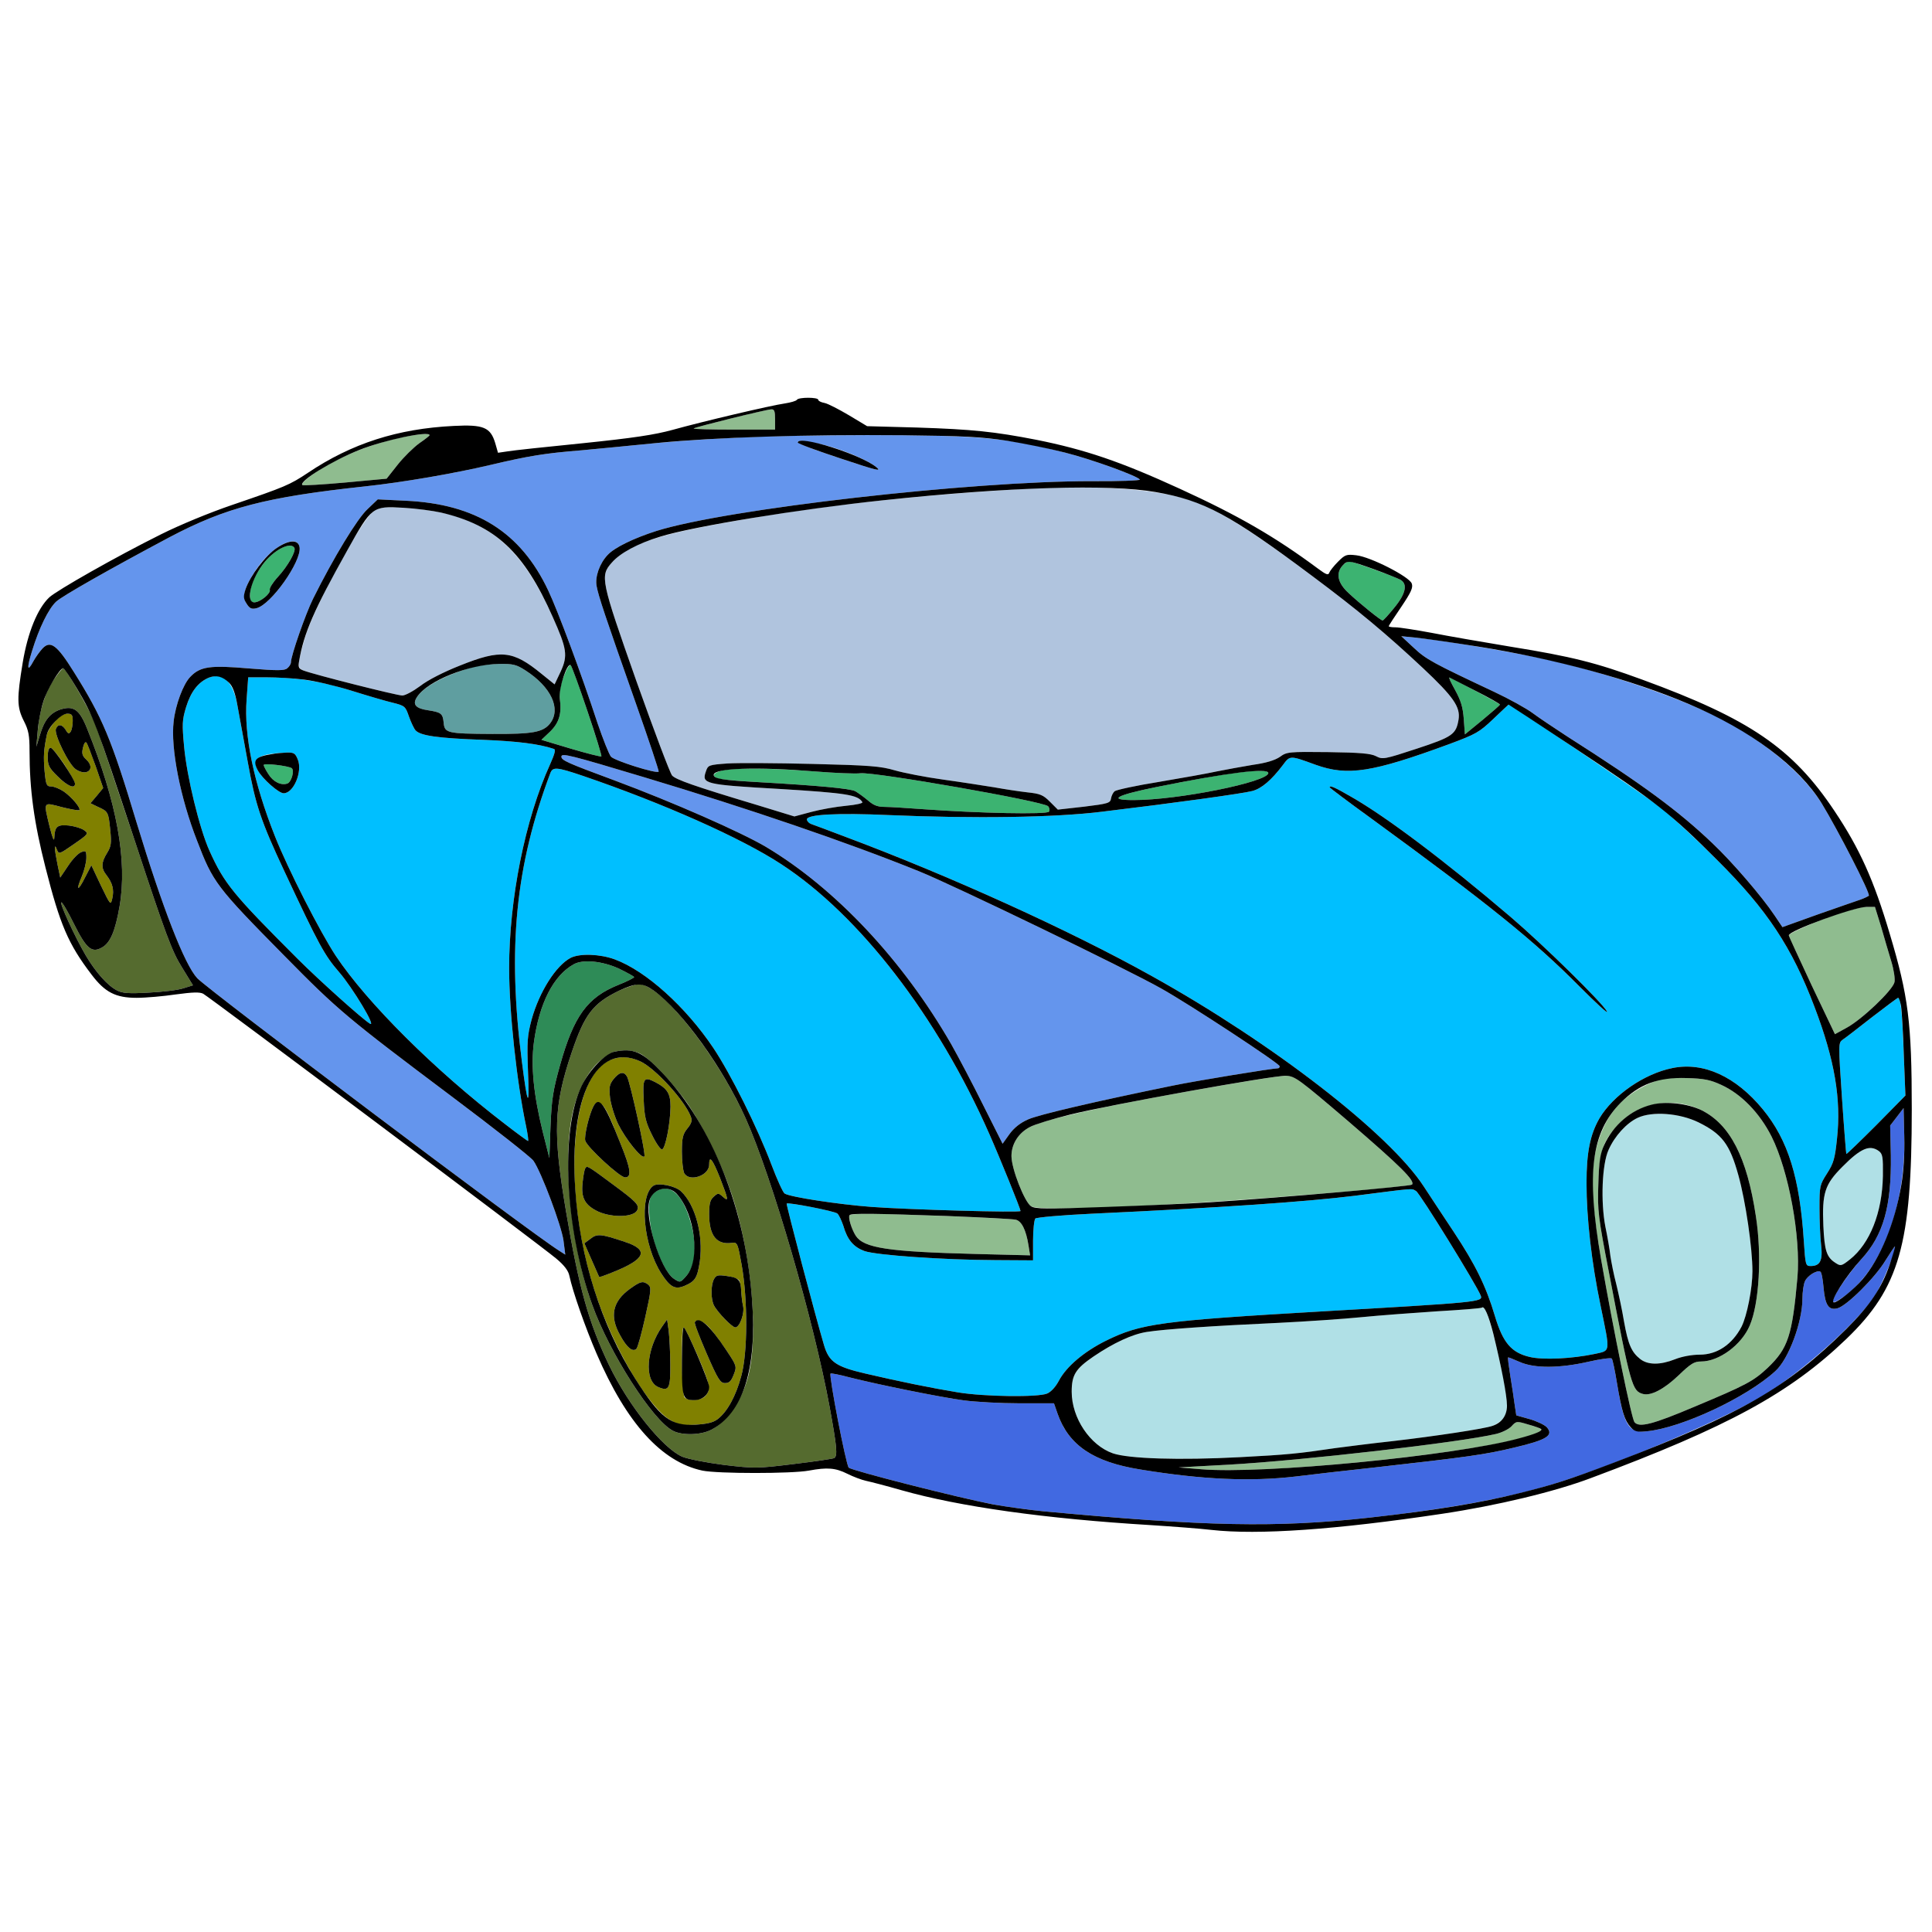 <?xml version="1.0" encoding="utf-8"?>
<!-- Generator: Adobe Illustrator 21.0.0, SVG Export Plug-In . SVG Version: 6.00 Build 0)  -->
<svg version="1.1" baseProfile="tiny"
	 id="svg82" inkscape:version="0.92.2 5c3e80d, 2017-08-06" sodipodi:docname="8.svg" xmlns:cc="http://creativecommons.org/ns#" xmlns:dc="http://purl.org/dc/elements/1.1/" xmlns:inkscape="http://www.inkscape.org/namespaces/inkscape" xmlns:rdf="http://www.w3.org/1999/02/22-rdf-syntax-ns#" xmlns:sodipodi="http://sodipodi.sourceforge.net/DTD/sodipodi-0.dtd" xmlns:svg="http://www.w3.org/2000/svg"
	 xmlns="http://www.w3.org/2000/svg" xmlns:xlink="http://www.w3.org/1999/xlink" x="0px" y="0px" viewBox="0 0 850 850"
	 xml:space="preserve">
<sodipodi:namedview  bordercolor="#666666" borderopacity="1" gridtolerance="10" guidetolerance="10" id="namedview84" inkscape:current-layer="svg82" inkscape:cx="641.38234" inkscape:cy="650.02156" inkscape:pageopacity="0" inkscape:pageshadow="2" inkscape:window-height="978" inkscape:window-maximized="1" inkscape:window-width="1920" inkscape:window-x="0" inkscape:window-y="1" inkscape:zoom="0.41647059" objecttolerance="10" pagecolor="#ffffff" showgrid="false">
	</sodipodi:namedview>
<g id="g80" transform="translate(0,0) scale(1,1)">
	<path id="path4" fill="none" d="M0,0h425h425v425v425H425H0V425V0z M350.6,175.9c-0.3,0.5-2.7,1.2-5.3,1.6
		c-6.3,0.9-36,7.9-49.3,11.6c-8,2.2-17.3,3.6-39.6,5.9c-16.1,1.6-31,3.2-33.2,3.6l-4.1,0.6l-1.2-4.2c-2.1-7-5.1-8.3-18.4-7.6
		c-24.5,1.2-44.8,7.7-64,20.6c-8.1,5.4-10.1,6.2-33.2,14.1c-10,3.4-23.1,8.8-31.5,13c-19.9,9.9-45.7,24.6-49.1,27.7
		c-5.2,4.9-9.5,15.5-11.7,28.7c-2.6,15.8-2.6,19.6,0.5,25.7c2.1,4.1,2.5,6.4,2.5,13.1c0,17.2,2,31.7,7,51.3
		c6.4,25.2,10,33.7,20.3,47.2c5.9,7.8,10.6,10.2,19.8,10.2c4.1,0,11.9-0.7,17.3-1.5c7.4-1,10.5-1.1,12-0.3
		c2.8,1.5,148.7,110.9,155.3,116.5c3.5,2.9,5.4,5.4,5.8,7.6c2.9,13.3,14.1,41.2,22.1,54.8c9.9,16.6,23.3,28.1,36.4,30.9
		c6.7,1.4,39.5,1.4,46.9,0c8.1-1.5,11.7-1.2,16.9,1.4c2.6,1.3,6.3,2.7,8.2,3.1c1.9,0.4,8.9,2.2,15.5,4.1
		c25.7,7.3,63.5,12.6,110,15.4c9.4,0.6,21.3,1.5,26.5,2.1c20.5,2.3,54.9-0.1,101.5-7.1c24.1-3.6,49.5-9.7,65.4-15.7
		c60.3-22.5,87.5-37.3,112.4-61.2c23.4-22.5,28.8-41.6,28.8-101.1c0-38.2-1.5-49.8-9.7-77.2c-7-23.6-13.2-37.4-24.3-54
		c-18.4-27.6-37.3-40.5-84.6-57.8c-20.5-7.5-30.8-10.1-58-14.5c-12.1-2-27.7-4.7-34.8-6.1c-7-1.3-14.1-2.4-15.7-2.4
		c-1.7,0-3-0.2-3-0.5c0-0.3,2.5-4.1,5.5-8.5c4.3-6.4,5.3-8.5,4.6-10.3c-1.1-3-18.1-11.7-24.4-12.4c-4.3-0.5-4.9-0.3-8,2.8
		c-1.9,1.9-3.6,4.1-3.9,4.9c-0.4,1.2-1.4,0.8-4.9-1.8c-19-14.1-35.1-23.4-60.9-35.2c-42.4-19.4-68.7-25.5-115.5-26.9l-22-0.6l-8-4.8
		c-4.4-2.6-9.2-5.1-10.7-5.4c-1.6-0.3-2.8-0.9-2.8-1.4C360,174.7,351.3,174.7,350.6,175.9z"/>
	<path id="path6" fill="#8FBC8F" d="M339.3,180.1c1.4-0.1,1.7,0.8,1.7,4.4v4.5h-18.2c-10,0-17.9-0.2-17.6-0.5
		c0.2-0.3,7.6-2.2,16.4-4.4C330.3,181.9,338.3,180.1,339.3,180.1z"/>
	<path id="path8" fill="#8FBC8F" d="M189,191.5c0,0.2-2,1.8-4.5,3.5c-2.5,1.8-6.8,6-9.5,9.4l-4.9,6.2l-18.3,1.7
		c-10,0.9-18.5,1.4-18.8,1.1c-0.9-1,6-6.1,12.9-9.8c9.1-4.7,16-7.4,26.6-10.2C180.7,191.3,189,190.3,189,191.5z"/>
	<path id="path10" fill="#6495ED" d="M397.5,191.5c35.4,0.3,48,1.7,71,7.6c11.9,3,32,10.3,33,11.9c0.3,0.4-9.3,0.8-21.2,0.7
		c-52.9-0.1-160.6,12.2-191.5,21.9c-10,3.2-18.5,7.3-21.5,10.6c-3.5,3.7-5.6,9.6-4.8,13.7c0.8,4.4,3.6,12.8,17.2,51.4
		c5.8,16.4,10.3,30,10.1,30.2c-1,1-19.4-4.8-21-6.6c-0.9-1.1-3.5-7.7-5.9-14.7c-7.1-21.7-17.6-49.8-21.7-58.4
		c-12.1-25.7-31.9-38.1-62.8-39.5l-12.2-0.6l-4.5,4.3c-4.4,4-14.9,21.2-24,39.5c-3.3,6.7-9.7,25-9.7,27.9c0,0.7-0.7,1.9-1.6,2.6
		c-1.2,1.1-4.3,1.1-16.7,0.1c-17.3-1.5-21.6-0.9-26,3.7c-3.1,3.2-6.5,12.3-7.3,19.6C75,329,79.3,351,86.7,369.9
		c7,18.3,8.4,20.2,38.3,50.5c23.7,24.1,27.8,27.5,73.6,61.9c18.8,14.1,35.1,26.9,36.1,28.4c3.5,5,12.3,28.6,13.2,35l0.8,6.3
		l-2.8-1.8C233.4,542.4,92,435.8,86.8,430.4c-5.6-6-15.2-30.7-26.7-68.5c-11.1-36.9-15-46.2-27.7-66.4
		c-7.3-11.7-10.2-13.9-13.7-10.2c-1.2,1.3-3,3.8-4,5.6c-2.7,5.1-3,3.2-0.6-4.5c3.1-10.1,7.2-18.5,10.6-21.7
		c2.7-2.5,23.5-14.3,49.8-28.3c24.8-13.1,42.4-17.7,86-22.4c16.8-1.8,39.4-5.7,55.5-9.5c16.5-3.9,23.7-5.1,40-6.4
		c6.3-0.6,21.2-2,33-3.2c11.8-1.1,33.9-2.5,49-2.9S379.9,191.3,397.5,191.5z M352.8,194c-4.7,0-0.2,2,17,7.7
		c16.2,5.4,18.3,5.9,15.7,3.8c-4-3.3-16.1-8.3-24.4-10.1C357.5,194.7,353.7,194,352.8,194z M113.3,249.7c-5.6,8.1-7,12.6-4.8,15.9
		c1.3,2.1,2.2,2.5,4.3,2c6.4-1.5,19.9-20.6,19-26.8C131,234.7,120.1,239.9,113.3,249.7z"/>
	<path id="path12" fill="#3CB371" d="M129.5,241c0.9,1.4-2.8,8-7.3,12.9c-2.2,2.4-3.8,5-3.5,5.6c0.5,1.6-4.3,5.5-6.8,5.5
		c-1.5,0-1.9-0.7-1.9-3.3c0.1-6.3,6.1-16,12.5-19.8C125.8,239.8,128.6,239.5,129.5,241z"/>
	<path id="path14" fill="#B0C4DE" d="M522.5,219.7c12.5,4,27,12.9,54.8,33.7c20,14.9,32.8,25.6,48.8,40.6
		c13.4,12.6,16.5,17.1,15.6,22.6c-1.1,6.5-2.6,7.6-18.4,12.8c-14.3,4.7-15,4.8-17.9,3.3c-2.3-1.2-7-1.6-21.1-1.8
		c-17.4-0.2-18.2-0.1-21.2,2.1c-2.2,1.5-6.1,2.7-11.9,3.5c-4.8,0.8-11.9,2.1-15.9,2.9c-4,0.9-15.4,2.9-25.4,4.6
		c-10,1.6-18.7,3.5-19.5,4.1c-0.7,0.6-1.4,2-1.6,3.2c-0.3,2-1.2,2.3-11.8,3.6l-11.6,1.3l-3.5-3.5c-3-3-4.3-3.5-9.9-4.1
		c-3.6-0.4-10.1-1.4-14.5-2.2c-4.4-0.7-14.5-2.3-22.5-3.4s-17.6-3-21.4-4.1c-6.1-1.8-11-2.2-36-2.8c-16-0.4-32.9-0.5-37.6-0.2
		c-8.1,0.6-8.5,0.7-9.4,3.4c-2,5.6-0.8,5.9,32.3,7.8c29.4,1.8,34.6,2.6,36.5,5.8c0.4,0.5-2.8,1.2-7.1,1.6s-11.2,1.6-15.3,2.7l-7.5,2
		l-17-5.2c-27-8.1-35.2-11-36.8-12.8c-0.9-1-7.9-19.6-15.7-41.5c-15.7-44.6-16.1-46.3-10.8-52.2c6.4-7.4,18.8-11.9,47-17
		c41.5-7.7,81.6-12.2,135.3-15.5C480.2,213.3,508.2,215.1,522.5,219.7z"/>
	<path id="path16" fill="#B0C4DE" d="M177.5,223.4c34,2,50.6,14.2,65.7,48.1c6.2,13.9,6.7,16.9,3.5,23.9l-2.7,5.7l-5.7-4.6
		c-12.7-10.4-17.9-10.9-35.9-3.7c-7.1,2.8-14.2,6.4-17.5,9c-3.1,2.3-6.6,4.2-7.9,4.2c-2.4,0-38.8-9.2-43.5-11
		c-2.8-1.1-2.8-2.5,0.7-14.5c3.7-13,25.2-52.5,30.3-55.7C167.1,223.1,168.7,222.9,177.5,223.4z"/>
	<path id="path18" fill="#3CB371" d="M593.6,247c1.5,0,19.3,6.4,22.4,8c3.4,1.8,2.6,6.1-2.6,12.4c-2.5,3.1-4.8,5.6-5.1,5.6
		c-0.8,0-10.1-7.5-15-12.1c-4.8-4.4-5.7-8.7-2.6-12.1C591.6,247.8,592.9,247,593.6,247z"/>
	<path id="path20" fill="#6495ED" d="M616.5,279.9l6,0.6c13.4,1.3,50.9,7.7,64,11c27.9,6.9,57.7,17.6,73.5,26.2
		c18.5,10.2,33.9,23.6,41.5,35.8c6.9,11.3,21.6,39.8,20.7,40.6c-0.4,0.3-2,1.1-3.7,1.7c-1.6,0.5-10,3.5-18.7,6.5l-15.6,5.6l-3.5-5.2
		c-5.4-8.1-18.6-23.5-27.3-31.7c-15-14.3-30.6-25.8-63.9-47c-5.5-3.6-12.3-8.1-15.1-10.2c-2.8-2.1-10.4-6.3-17-9.4
		c-27-12.7-30-14.3-35.4-19.4L616.5,279.9z"/>
	<path id="path22" fill="#5F9EA0" d="M219.6,292.1c6.1-0.1,7.6,0.3,11.5,2.8c11.4,7.3,15.9,17,10.9,23.4c-3.1,3.9-7.7,4.7-25.5,4.6
		c-19.8-0.1-20.9-0.4-21.3-4.9c-0.4-4.1-1.1-4.6-6.8-5.5c-5.6-0.8-7.1-2.6-4.9-5.9c3.1-4.6,12.3-9.6,24.5-13.1
		C210.5,292.8,215.7,292.1,219.6,292.1z"/>
	<path id="path24" fill="#3CB371" d="M251.1,292.7c1.2,1.2,14,39.5,13.5,40.1c-0.3,0.2-6.3-1.3-13.4-3.4l-13-3.9l3.8-3.6
		c4-3.9,5.2-7.9,4.3-14.5c-0.3-2.6,0.2-5.8,1.7-9.7C249.3,294.2,250.6,292.2,251.1,292.7z"/>
	<path id="path26" fill="#556B2F" d="M27.8,294c1.1,0,11.1,17.2,13.8,23.8c1.3,3.1,9.3,26.9,17.9,52.7c13.5,41,16.2,48.1,20.5,55
		l4.9,8l-4.2,1.3c-2.3,0.8-9.2,1.6-15.2,1.9c-8.9,0.5-11.7,0.3-14.1-1c-4.1-2.1-9.4-8.1-13.7-15.4C32.8,411.9,26,397,27,397
		c0.5,0,3,4.3,5.6,9.6c5.4,10.8,7.8,12.8,12.2,10.3c3.7-2,5.9-7.2,7.8-18.1c3.5-20.2-1.1-45.6-14.3-78.3c-3.4-8.5-6-10.2-11.9-8.3
		c-4.5,1.6-7,4.8-8.9,11.4l-1.5,4.9l0.6-7c0.8-9.1,3.3-17.1,7.3-22.8C25.7,296.1,27.4,294,27.8,294z"/>
	<path id="path28" fill="#00BFFF" d="M104.5,310.6c0.8,4.3,2.8,15.4,4.5,24.6c3.4,18.9,5.7,25.9,16.2,48.3
		c15.2,32.5,17.6,36.8,24,44.2c5.9,6.8,16.5,24.4,13.6,22.7c-3.1-1.8-22.4-19.1-31.9-28.6c-28.3-28.3-32.2-33-38.7-47.4
		c-4.4-9.7-10-32.7-11.2-45.9c-0.9-9.9-0.9-11.6,0.9-17.5c2.1-6.8,5.4-11,10.1-12.9C98.3,295.7,102.6,300,104.5,310.6z"/>
	<path id="path30" fill="#00BFFF" d="M109.2,298h8.1c13.4,0,23.8,1.7,37.4,5.9c7,2.2,15.2,4.6,18.2,5.3c5.2,1.3,5.5,1.6,7,6
		c0.9,2.5,2.2,5.3,2.9,6.1c2.1,2.4,9.9,3.5,29.7,4.2c15.2,0.6,24.7,1.8,31.2,4c0.9,0.3,0.3,2.3-1.7,6.8c-11,24.2-18,59.3-18,89.6
		c0,19.2,3.3,50,7.5,69.8c0.7,3.5,1.1,6.3,0.8,6.3c-0.2,0-4.9-3.4-10.3-7.6c-30.8-23.6-60.5-53.2-74.3-73.9
		c-6.9-10.5-21-38.1-26.7-52.5c-9.4-23.7-13.7-44.4-12.5-60.3L109.2,298z M126.1,331.1c-12.2,0.5-15.4,2.4-12.7,7.8
		c2,3.7,9.2,10.1,11.4,10.1c4.4,0,8.4-9.6,6.2-14.9C129.9,331.4,129.3,331,126.1,331.1z"/>
	<path id="path32" fill="#3CB371" d="M128.4,338c1.2,1.2-0.2,6-1.9,6.7c-2.8,1-6.3-0.7-8.4-4.1c-1.2-1.8-2.1-3.7-2.1-4
		C116,335.6,127.2,337,128.4,338z"/>
	<path id="path34" fill="#3CB371" d="M637.7,298.1c3.8,1.7,22.3,11.5,22.2,11.9c0,0.3-3.5,3.3-7.7,6.8l-7.7,6.3l-0.5-6.8
		c-0.4-5.3-1.3-8.1-3.8-12.7C638.4,300.4,637.2,297.9,637.7,298.1z"/>
	<path id="path36" fill="#00BFFF" d="M663.7,310c0.9-0.1,60.7,40.4,67.3,45.6c4.7,3.8,15.7,14,24.6,22.9
		c21.8,21.7,32.8,38.3,42.7,64.5c8.9,23.3,11.8,40.6,9.9,58c-0.9,8.7-1.5,10.8-4.4,15.3c-3.2,5-3.3,5.5-3.3,15.2
		c0,5.5,0.3,12.8,0.7,16.2c0.8,6.9-0.4,9.3-4.6,9.3c-2.2,0-2.3-0.4-3-11.1c-1.8-27.7-6.9-44.3-18-57.8c-11.9-14.5-26.1-21-39.8-18.2
		c-12.5,2.5-26.1,12-32.1,22.1c-4.1,7.1-5.7,15-5.7,28.5c0,15.3,2.2,34.9,6.2,54c4.3,21,4.5,19.6-2.7,21.2
		c-10.1,2.1-22.6,2.7-28.5,1.3c-8.1-1.9-11.8-6.3-15.3-18c-4-13.4-8.6-22.6-18.1-37c-4.6-6.9-10.5-15.9-13.2-20
		c-15.1-23.2-66.3-62.9-119.7-92.6c-35.8-20-88.9-44.1-135.2-61.4c-7.1-2.7-13.8-5.2-14.7-5.5c-1-0.4-1.8-1.3-1.8-2
		c0-2.2,13.5-2.9,36-1.9c37.5,1.6,73.2,1.1,94-1.5c31.6-3.8,62-8,66-9.1c4.1-1.1,8.4-4.8,13.4-11.4c3.2-4.3,3-4.3,14.5-0.1
		c14,5,24.7,3.4,58.9-9.2c11.5-4.3,13-5.1,19.1-10.9C660.5,312.9,663.6,310.1,663.7,310z M585,346.4c0,0.2,8.2,6.4,18.3,13.7
		c51.7,37.7,71.7,53.8,91.6,73.9c7.4,7.4,12.8,12.4,12.1,11c-2-3.8-28-29.3-42.4-41.6c-29-24.7-54.9-44.2-70.4-53
		C587.1,346.3,585,345.4,585,346.4z"/>
	<path id="path38" fill="#808000" d="M29.6,314c2,0,2.4,0.5,2.4,3.2c0,1.8-0.4,3.9-0.9,4.7c-0.7,1.1-1.2,1-2.2-0.8
		c-1.6-2.5-3.4-2.7-4.3-0.4c-0.9,2.3,5.7,15.8,8.8,17.8c5,3.3,8.8-0.3,4.6-4.3c-1.8-1.6-2.1-2.7-1.5-5.2c0.4-1.8,1-2.8,1.5-2.3
		c0.4,0.4,2.2,5.1,4.1,10.4l3.3,9.6l-2.8,3.4l-2.8,3.3l3.3,1.6c4.5,2,4.6,2.3,5.4,10.1c0.6,5.9,0.4,7.3-1.4,10.2
		c-2.6,4.2-2.7,6.7-0.2,9.8c2.6,3.4,3.4,6.4,2.5,10.2c-0.7,3.1-0.8,3-5-5.7l-4.2-8.9l-2.7,5.2c-3.2,6.5-4.3,6.2-1.5-0.3
		c1.1-2.6,2-6.3,2-8.2c0-3-0.2-3.3-2.2-2.5c-1.3,0.4-3.9,3.1-5.8,6l-3.5,5.2l-1.2-5.8c-1.4-6.8-1.5-9.7-0.3-6.6
		c0.9,2.3,1,2.2,7.5-2.3c6.5-4.5,6.6-4.7,4.4-6.2c-1.1-0.8-4.1-1.7-6.6-2c-5.1-0.5-6.2,0.4-6.4,5.3c-0.1,2-0.7,0.5-2-4.5
		c-2.8-11.6-3.1-11.1,5.3-8.9c4,1,7.4,1.6,7.7,1.3c0.8-0.8-3.4-5.8-6.9-8.2c-1.8-1.2-4.3-2.2-5.5-2.2c-2,0-2.3-0.6-2.9-6.9
		c-0.5-6.2-0.4-9.1,1-15.8c0.2-1.3,1.8-3.8,3.5-5.8C26,315.3,28.1,314,29.6,314z M22.3,329c-0.9,0-1.3,1.5-1.3,4.1
		c0,3.6,0.6,4.8,4.4,8.5c4.2,4.2,7.6,5.7,7.6,3.2c0-0.6-2.1-4.5-4.7-8.5C25.6,332.3,22.9,329,22.3,329z"/>
	<path id="path40" fill="#6495ED" d="M283.9,342.1c45.6,13.7,89,28.5,120.6,41.3c15.3,6.2,91.2,42.9,106.4,51.5
		c12.2,6.8,52.1,33,52.1,34.2c0,0.5-0.3,0.9-0.7,0.9c-3,0.1-36,5.5-46.2,7.6c-34.7,7.1-59.1,12.8-63.8,14.9
		c-3.4,1.5-6.2,3.7-8.2,6.5l-3,4.2l-8.5-16.9c-4.6-9.3-11-21.4-14.1-26.9c-21.3-37-51-68.6-81.5-86.8c-11-6.5-41-19.7-66.5-29.2
		c-21.1-7.8-23.5-8.9-23.5-10.5C247,331.2,250.6,332.1,283.9,342.1z"/>
	<path id="path42" fill="#00BFFF" d="M256.6,341.4c35.1,12,69.4,27.2,87.1,38.8c34.4,22.4,68.8,67,91.6,118.8
		c4.6,10.4,13.7,32.9,13.7,33.8c0,0.8-48.9-0.6-65.5-1.8c-14.5-1.1-35.8-4.3-38.3-5.9c-0.7-0.4-3.3-6.1-5.8-12.7
		c-6.1-16.2-17.9-39.9-25.6-51.4c-12.1-18-29.5-33.8-43.3-38.9c-6.5-2.4-15.4-2.7-19.4-0.7c-6.5,3.4-13.8,14.9-17.2,27.1
		c-1.9,7.2-2.1,9.6-1.6,23c0.7,16.7-0.2,15.2-2.7-4.5c-6.4-50.1-2.8-86,12.5-126.8C243.2,337.3,244.8,337.4,256.6,341.4z"/>
	<path id="path44" fill="#3CB371" d="M358.5,339.4c8.8,0.7,17.9,1.1,20.1,0.8c6.5-0.6,80.3,12.3,82.5,14.5c0.6,0.6,0.8,1.7,0.4,2.4
		c-0.9,1.3-30.8,0.7-55.5-1.1c-6.9-0.5-14.4-1-16.7-1c-3.2,0-5-0.7-7.5-2.9c-1.8-1.5-4.3-3.3-5.5-4c-2.3-1.2-16.5-2.5-42.8-4
		c-8.8-0.5-16.8-1.2-17.7-1.6c-2.7-1.1-2.2-2.3,1.5-3.4C322,337.7,340.2,337.9,358.5,339.4z"/>
	<path id="path46" fill="#3CB371" d="M558,340.1c0,3.9-39.6,11.9-59.3,11.9c-11.5,0-7.8-2.1,9.9-5.7c8.7-1.8,21.3-4.1,27.9-5.2
		C550.3,338.9,558,338.5,558,340.1z"/>
	<path id="path48" fill="#8FBC8F" d="M821.2,399h3.7l2.7,8.7c1.4,4.9,3.4,11.7,4.5,15.3c1.1,3.6,1.7,7.6,1.4,9.1
		c-0.8,3.6-14.4,16.5-21.1,20.1l-5.1,2.8l-10.2-21.4c-5.5-11.8-10.1-21.7-10.1-22.1c0-0.9,12.3-6.3,22-9.6
		C813.7,400.3,819.2,399,821.2,399z"/>
	<path id="path50" fill="#2E8B57" d="M272.2,426.1c3.7,1.8,6.8,3.5,6.8,3.8c0,0.3-3.1,1.9-6.9,3.4c-13.7,5.5-19.6,13.6-25.7,35.3
		c-3.1,11.1-3.7,14.9-4.2,26.9l-0.5,14l-2.9-11.5c-4-16.2-5.3-28.9-3.9-39.4c2.3-17.1,8.6-29.5,17.6-34.4
		C256.5,422,264.9,422.8,272.2,426.1z"/>
	<path id="path52" fill="#556B2F" d="M281.1,433c9.7,0,34.3,30.9,46.9,58.9c11.6,25.8,30,89,37,127.1c3.2,17.6,3.6,21.5,2,22.5
		c-0.5,0.3-8.5,1.5-17.7,2.6c-16.3,2-17.2,2-30.8,0.4c-7.8-1-15.9-2.6-18.3-3.6c-8.6-3.7-23.6-22.4-32.2-40.2
		c-9.1-19-13.3-34.1-19-67.9c-5.8-34.4-5.4-46.4,2.5-69.7c5.7-16.9,9.4-21.7,21-27.3C275.8,434.3,279.7,433,281.1,433z M270.3,462.7
		c-1.2,0.2-4.2,2.2-6.7,4.4c-5.8,5.1-10.3,14.5-12.2,25.2c-3.8,21.6,0.1,56.5,9.2,81.9c7.6,21.1,26.6,50.8,35.5,55.3
		c4,2.1,12.2,1.9,16.7-0.4c6.9-3.6,13.2-12.3,16.1-22.6c5.2-18.1,1.8-55.8-7.5-82.6c-4.2-12.3-11.7-27.5-18.2-37.3
		c-6-9-17.7-21.5-21.9-23.2C278.1,462,274.8,461.8,270.3,462.7z"/>
	<path id="path54" fill="#808000" d="M281.6,466.9c6.6,3,19.6,17.2,22.3,24.3c0.7,1.8,0.4,3-1.5,5.3c-2,2.5-2.4,4.1-2.4,10.3
		c0,4,0.5,8.2,1,9.3c2.2,4.1,11,1.2,11-3.7c0-4.3,1.4-2.6,4.8,5.9c3.7,9.6,3.9,10.6,1.2,8.2c-1.9-1.7-2.1-1.7-4,0
		c-1.6,1.4-2,3.1-2,7.7c0,9.5,3.3,13.6,10.1,12.6c2.3-0.3,2.5,0.2,4.2,9.7c2.7,15.3,2.7,38.7-0.2,49c-2.4,8.9-6.2,15.7-10.4,18.9
		c-2,1.5-4.7,2.1-9.7,2.4c-6,0.4-7.5,0.1-11.2-2.1c-9.5-5.6-24.8-31.4-32.7-55.3c-14.8-44.6-11.7-95.1,6.3-103
		C272.7,464.6,276.8,464.7,281.6,466.9z M270,474.7c-1.9,2.4-2.1,3.6-1.6,8.3c0.4,3,2,8.3,3.6,11.6c3.2,6.5,10.3,15.4,11.5,14.2
		c0.8-0.7-6.1-32.1-7.6-35.1C274.5,471.2,272.5,471.6,270,474.7z M283.2,483.9c0.3,7.5,0.9,9.9,3.7,15.5c1.8,3.7,3.8,6.5,4.4,6.3
		c1.5-0.5,3.6-11.4,3.7-18.8c0-5.8-1.4-8-6.7-10.8C283.2,473.5,282.7,474.3,283.2,483.9z M261.1,486.7c-1.9,3.6-4.2,13.3-3.6,15.2
		c0.9,2.9,15.2,16.1,17.5,16.1c3,0,2.6-3.6-2.1-15.1c-4.6-11.8-6.7-16.1-8.3-17.1C262.9,484.6,262.2,484.8,261.1,486.7z M257.5,514
		c-0.4,0.6-0.9,3.5-1.2,6.5c-0.7,6.7,1.1,9.8,7,12.6c6.4,2.8,15.9,2.4,17.1-0.8c0.9-2.2-0.6-3.7-10.9-11.3
		C258.4,512.8,258.3,512.7,257.5,514z M287.4,521.7c-6.3,4.6-4.4,26.1,3.5,38.5c3.9,6.1,6.1,7.3,10.3,5.5c4.7-2,5.6-3.5,6.7-10.8
		c1.6-11.6-2-24.9-8.3-30.8C297,521.7,289.5,520.2,287.4,521.7z M259.8,545l-2.7,2l3.2,7.3c1.7,3.9,3.2,7.3,3.3,7.5
		c0.1,0.2,2.9-0.8,6.3-2.2c14.2-5.7,15.7-9.7,5.1-13.2C264.3,542.8,262.7,542.7,259.8,545z M319.8,561.4c-4-0.6-4.7-0.4-5.7,1.4
		c-1.4,2.7-1.4,8.7,0,11.5c1.5,3,8,9.7,9.4,9.7c1.9,0,4.2-6.2,3.4-9.5c-0.4-1.7-0.7-4.6-0.8-6.5c-0.1-1.9-0.5-4.1-0.9-4.7
		C324.7,562.6,322.3,561.7,319.8,561.4z M277.2,567c-7.7,5.5-9.1,12.1-4.4,20.4c3,5.6,5.6,7.6,7.2,6c0.6-0.6,2.3-6.9,3.9-14
		c2.6-11.7,2.7-13,1.3-14.2C282.9,563.4,281.8,563.7,277.2,567z M294.2,585.5l-0.7-5l-2.1,3c-7.1,10-8.1,23.9-1.9,26.7
		c4.8,2.1,5.5,0.8,5.4-9.9C294.9,594.9,294.5,588.2,294.2,585.5z M305.7,581.7c-0.3,0.5,2.1,6.6,5.2,13.8c5,11.5,6,13,8.1,13
		c1.9,0,2.7-0.9,3.8-3.7c1.4-3.6,1.4-3.8-3.2-10.7c-2.6-3.8-5.9-8.3-7.5-10C309.3,581.1,306.6,580.2,305.7,581.7z M300.8,584
		c-1.4,0-0.9,29.5,0.4,30.8c1.8,1.8,7.3,1.4,9.1-0.6c2.6-2.8,2.1-5.1-3.5-18.1C303.9,589.4,301.2,584,300.8,584z"/>
	<path id="path56" fill="#2E8B57" d="M304.6,540.6c2,9,1.1,16.6-2.6,20.7c-2.7,3.1-2.8,3.1-5.5,1.3c-4-2.6-9.1-14.4-10.4-24.2
		c-1.2-8.8-0.6-12.5,2.6-14.3C295.4,520.2,301.2,526.3,304.6,540.6z"/>
	<path id="path58" fill="#00BFFF" d="M835.1,439c1.2,0,1.8,7,2.5,25.3l0.7,17.7l-12.8,13c-7.1,7.1-13,12.8-13.2,12.7
		c-0.1-0.2-1-11.2-1.9-24.6c-1.6-23.6-1.6-24.3,0.2-25.6c1.1-0.7,6.9-5.2,12.9-9.9C829.6,442.9,834.8,439,835.1,439z"/>
	<path id="path60" fill="#8FBC8F" d="M565.8,473.3c4,0.2,5.6,1.4,27.5,20.1c22.9,19.7,29.5,26.2,27.9,27.8
		c-0.4,0.4-16.9,2.1-36.7,3.7c-70.1,5.8-127,8.3-130.9,5.8c-2.9-2-8.6-16.5-8.6-22.1c0-5.3,3.1-10.2,8.2-12.8
		c6.2-3.2,29.5-8.5,69.8-15.7C544.2,476.3,563.4,473.2,565.8,473.3z"/>
	<path id="path62" fill="#8FBC8F" d="M742,474.3c7.8,0.2,10.5,0.8,15.3,3c8.8,4,16.9,12.4,22.1,22.7c7.6,15.2,12.9,44.2,11.4,62
		c-2.3,25.7-4.1,31.2-13.1,39.8c-6.3,5.9-9.5,7.6-32.2,17.1c-18.4,7.8-24.3,9.3-26.4,6.8c-1.3-1.7-9.1-39.6-14.7-71.7
		c-5.5-31.6-5-46.1,2.1-60c4.2-8.2,11.7-14.5,22.4-18.6C731.3,474.5,735.7,474.1,742,474.3z M711.6,495.1c-6.5,7.1-8,11.7-8.4,25.9
		c-0.4,11.7-0.1,14.2,4.7,39c9.6,50.1,10.2,52,15,53.3c3.5,0.9,9.3-2.2,15.6-8.2c5.4-5.2,6.9-6.1,9.9-6.1c7.9,0,17.8-7.3,21.4-15.8
		c4.2-9.7,5.4-31,2.7-48.2c-3.9-25.9-11.4-40.4-24-46.6C736,482.3,720.6,485.1,711.6,495.1z"/>
	<path id="path64" fill="#B0E0E6" d="M747.3,493.8c10.3,5.1,13.7,9.5,17.5,23.2c3.2,11.5,6.2,32,6.2,42.3c0,7.5-2.4,19.7-4.8,24.4
		c-4.1,7.8-10.7,12.3-18.4,12.3c-3.4,0-7.8,0.8-10.8,2c-6.6,2.6-12,2.6-15.4-0.1c-3.8-3-5.3-6.4-7.1-16.5
		c-0.8-4.9-2.4-12.3-3.4-16.4c-1.1-4.1-2.2-9.8-2.6-12.5c-0.3-2.8-1.3-8.5-2.2-12.8c-2.1-10.9-1.5-27.5,1.4-33.8
		c2.7-6.1,7.9-11.8,12.8-14.1C726.9,488.8,738.9,489.7,747.3,493.8z"/>
	<path id="path66" fill="#4169E1" d="M837.5,487.5l0.3,12.4c0.7,30.2-9.8,58.4-26.1,70.2c-4.6,3.3-5.9,3.6-5,1.1
		c1.1-2.9,7.9-12.5,12.2-17.2c9.7-10.5,13.3-23.3,13-45.7l-0.3-13.1l3-3.9L837.5,487.5z"/>
	<path id="path68" fill="#B0E0E6" d="M826.6,506.4c1.7,1.3,1.9,2.6,1.8,11c-0.3,16.1-5.7,29.7-14.5,36.7c-3.8,3-4.1,3-6.4,1.5
		c-3.9-2.5-4.8-5.4-5.3-16.3c-0.6-14.4,0.6-18.2,8.4-26c3.4-3.5,7.3-6.7,8.6-7.2C822.5,504.7,824.4,504.8,826.6,506.4z"/>
	<path id="path70" fill="#00BFFF" d="M623,524c1.6,0.8,26.8,41.6,28.5,46.1c1,2.7-1.1,2.9-70.5,6.9c-70.3,4.1-79.1,5.3-94.5,12.9
		c-9.6,4.8-17.3,11.3-20.6,17.5c-1.4,2.7-3.5,5-5.2,5.7c-4,1.7-27.5,1.4-39.2-0.5c-11.5-1.9-25.4-4.7-40.8-8.3
		c-12.9-3-16-5.1-18.2-12.6c-3.7-12.5-16.7-61.8-16.4-62.2c0.7-0.6,21,3.3,22.3,4.4c0.7,0.6,1.8,3,2.6,5.3c1.8,6.3,4.5,9.4,9.3,11.2
		c5.1,1.8,34.3,3.9,57.7,4l16.5,0.1v-8.7c0-4.8,0.5-9.1,1-9.7c0.6-0.5,11.6-1.5,24.5-2.1c58-2.7,94.9-5.3,116-7.9
		C623.3,522.6,620.8,522.8,623,524z"/>
	<path id="path72" fill="#8FBC8F" d="M381.7,534c11.6,0,62.6,2,65.1,2.6c2.6,0.5,4.6,4.4,5.7,11.3l0.7,4.4l-23.8-0.6
		c-38.8-1-49.3-2.6-52.9-8c-1.9-3-3.5-8.3-2.7-9.1C374.1,534.3,377.6,534,381.7,534z"/>
	<path id="path74" fill="#4169E1" d="M833.7,548.4c0.9,0.8-5.5,16.5-8.8,21.6c-7.3,11.3-31,32.7-48,43.3
		c-15.7,9.8-61.3,29.3-89.9,38.5c-21.1,6.8-47.4,11.8-84.5,15.9c-40.9,4.5-71.7,3.9-143.5-2.8c-6.3-0.6-16.2-2-22-3
		c-15.9-3.1-62.3-14.9-63.6-16.2c-1.2-1.2-8.8-40.6-8-41.4c0.2-0.2,4,0.5,8.4,1.7c13.1,3.3,39.9,8.7,50.2,10.1
		c5.2,0.7,16.3,1.3,24.6,1.3h15.1l1.6,4.6c4.9,13.9,15.8,21.2,36.3,24.5c27.4,4.5,48.6,5.4,68.4,3.1c6.3-0.8,22.1-2.6,35-4
		c40.8-4.6,48.2-5.6,61.1-8.7c14.5-3.4,17.6-5.4,14.4-9c-1.1-1.1-4.5-2.7-7.7-3.6l-5.7-1.6l-0.7-4.6c-0.3-2.5-1.2-8.2-1.9-12.6
		c-0.7-4.4-1.2-8.1-1-8.3c0.1-0.1,2.4,0.8,5.1,2c6.5,2.9,17.6,2.8,30.3-0.1c5.2-1.2,9.8-1.8,10.2-1.4c0.4,0.4,1.4,5.3,2.3,10.8
		c3.1,18.9,5.1,22,13.2,21.2c15.2-1.5,43.7-14.8,56.4-26.4c5.9-5.2,12-21.7,12-32c0-2.9,0.5-6.3,1.1-7.6c1.1-2.5,5.4-5.1,6.8-4.2
		c0.5,0.2,1.1,3.5,1.4,7.2c0.7,7.6,2.3,9.9,6.1,8.9c4-1,16.6-13.5,21.1-21C831.7,551.1,833.6,548.2,833.7,548.4z"/>
	<path id="path76" fill="#B0E0E6" d="M661.1,604.9c2.6,12.6,2.5,17.2-0.3,19.8c-1.3,1.1-3.1,2.3-4.1,2.6c-3.5,1.3-25.6,4.6-43.7,6.7
		c-10.2,1.1-21.6,2.6-25.5,3.1c-16.1,2.4-21,2.9-42,4c-26.6,1.4-48.9,0.7-55.9-1.7c-10-3.5-18.1-15.5-18.1-27.1
		c0-7.4,1.7-10.1,9.6-15.5c8.7-5.9,17-9.8,23.4-10.8c7.5-1.2,29.4-2.7,58-4c12.1-0.6,28.5-1.7,36.5-2.5c8-0.8,23.1-1.9,33.5-2.6
		c10.5-0.6,19.2-1.3,19.5-1.6C653.6,573.8,656.8,584.3,661.1,604.9z"/>
	<path id="path78" fill="#8FBC8F" d="M672.3,626.7c6.1,1.8,6.6,2.1,4.7,3.3c-12.2,7.6-116.5,19.1-148.6,16.4l-9.9-0.8l22-1.2
		c32.4-1.8,101.9-9.8,117.6-13.5c2.6-0.6,5.7-2.1,6.9-3.4C667.1,625.2,667.3,625.2,672.3,626.7z"/>
	<path d="M360,175.9c0,0.5,1.2,1.1,2.8,1.4c1.5,0.3,6.3,2.8,10.7,5.4l8,4.8l22,0.6c24.4,0.8,34,1.8,52.5,5.4
		c21.4,4.3,36.8,9.5,63,21.5c25.8,11.8,41.9,21.1,60.9,35.2c3.5,2.6,4.5,3,4.9,1.8c0.3-0.8,2-3,3.9-4.9c3.1-3.1,3.7-3.3,8-2.8
		c6.3,0.7,23.3,9.4,24.4,12.4c0.7,1.8-0.3,3.9-4.6,10.3c-3,4.4-5.5,8.2-5.5,8.5c0,0.3,1.3,0.5,3,0.5c1.6,0,8.7,1.1,15.7,2.4
		c7.1,1.4,22.7,4.1,34.8,6.1c27.2,4.4,37.5,7,58,14.5c47.3,17.3,66.2,30.2,84.6,57.8c11.1,16.6,17.3,30.4,24.3,54
		c8.2,27.4,9.7,39,9.7,77.2c0,59.5-5.4,78.6-28.8,101.1c-24.9,23.9-52.1,38.7-112.4,61.2c-15.9,6-41.3,12.1-65.4,15.7
		c-46.6,7-81,9.4-101.5,7.1c-5.2-0.6-17.1-1.5-26.5-2.1c-46.5-2.8-84.3-8.1-110-15.4c-6.6-1.9-13.6-3.7-15.5-4.1
		c-1.9-0.4-5.6-1.8-8.2-3.1c-5.2-2.6-8.8-2.9-16.9-1.4c-7.4,1.4-40.2,1.4-46.9,0c-18-3.9-33.3-20.8-46.5-51.4
		c-5-11.6-10.5-27.3-12-34.3c-0.4-2.2-2.3-4.7-5.8-7.6c-6.6-5.6-152.5-115-155.3-116.5c-1.5-0.8-4.6-0.7-12,0.3
		c-5.4,0.8-13.2,1.5-17.3,1.5c-9.2,0-13.9-2.4-19.8-10.2c-10.3-13.5-13.9-22-20.3-47.2c-5-19.6-7-34.1-7-51.3c0-6.7-0.4-9-2.5-13.1
		c-3.1-6.1-3.1-9.9-0.5-25.7c2.2-13.2,6.5-23.8,11.7-28.7c3.4-3.1,29.2-17.8,49.1-27.7c8.4-4.2,21.5-9.6,31.5-13
		c23.1-7.9,25.1-8.7,33.2-14.1c19.2-12.9,39.5-19.4,64-20.6c13.3-0.7,16.3,0.6,18.4,7.6l1.2,4.2l4.1-0.6c2.2-0.4,17.1-2,33.2-3.6
		c22.3-2.3,31.6-3.7,39.6-5.9c13.3-3.7,43-10.7,49.3-11.6c2.6-0.4,5-1.1,5.3-1.6C351.3,174.7,360,174.7,360,175.9z M339.3,180.1
		c-2.4,0.1-33.5,7.8-34.1,8.4c-0.3,0.3,7.6,0.5,17.6,0.5H341v-4.5C341,180.9,340.7,180,339.3,180.1z M158,198
		c-11.8,4.7-26.5,13.7-25,15.4c0.3,0.3,8.8-0.2,18.8-1.1l18.3-1.7l4.9-6.2c2.7-3.4,7-7.6,9.5-9.4c2.5-1.7,4.5-3.3,4.5-3.5
		C189,189.4,169,193.6,158,198z M397.5,191.5c-43.1-0.4-82.5,0.9-108.5,3.4c-11.8,1.2-26.7,2.6-33,3.2c-16.3,1.3-23.5,2.5-40,6.4
		c-16.1,3.8-38.7,7.7-55.5,9.5c-43.6,4.7-61.2,9.3-86,22.4c-26.3,14-47.1,25.8-49.8,28.3c-3.4,3.2-7.5,11.6-10.6,21.7
		c-2.4,7.7-2.1,9.6,0.6,4.5c1-1.8,2.8-4.3,4-5.6c3.5-3.7,6.4-1.5,13.7,10.2C45.1,315.7,49,325,60.1,361.9
		c11.5,37.8,21.1,62.5,26.7,68.5c5.2,5.4,146.6,112,159.1,119.8l2.8,1.8l-0.8-6.3c-0.9-6.4-9.7-30-13.2-35
		c-1-1.5-17.3-14.3-36.1-28.4c-45.8-34.4-49.9-37.8-73.6-61.9c-29.9-30.3-31.3-32.2-38.3-50.5C79.3,351,75,329,76.4,317.4
		c0.8-7.3,4.2-16.4,7.3-19.6c4.4-4.6,8.7-5.2,26-3.7c12.4,1,15.5,1,16.7-0.1c0.9-0.7,1.6-1.9,1.6-2.6c0-2.9,6.4-21.2,9.7-27.9
		c9.1-18.3,19.6-35.5,24-39.5l4.5-4.3l12.2,0.6c30.9,1.4,50.7,13.8,62.8,39.5c4.1,8.6,14.6,36.7,21.7,58.4c2.4,7,5,13.6,5.9,14.7
		c1.6,1.8,20,7.6,21,6.6c0.2-0.2-4.3-13.8-10.1-30.2c-13.6-38.6-16.4-47-17.2-51.4c-0.8-4.1,1.3-10,4.8-13.7
		c3-3.3,11.5-7.4,21.5-10.6c30.9-9.7,138.6-22,191.5-21.9c11.9,0.1,21.5-0.3,21.2-0.7c-1-1.6-21.1-8.9-33-11.9
		c-6.6-1.7-18.1-4-25.5-5.2C431.8,192.2,424,191.8,397.5,191.5z M388.5,220.1c-36.8,3.9-83.6,11.5-98,16c-9.9,3-17.7,7.2-21.3,11.4
		c-5.3,5.9-4.9,7.6,10.8,52.2c7.8,21.9,14.8,40.5,15.7,41.5c1.6,1.8,9.8,4.7,36.8,12.8l17,5.2l7.5-2c4.1-1.1,11-2.3,15.3-2.7
		s7.5-1.1,7.1-1.6c-1.9-3.2-7.1-4-36.5-5.8c-33.1-1.9-34.3-2.2-32.3-7.8c0.9-2.7,1.3-2.8,9.4-3.4c4.7-0.3,21.6-0.2,37.6,0.2
		c25,0.6,29.9,1,36,2.8c3.8,1.1,13.4,3,21.4,4.1s18.1,2.7,22.5,3.4c4.4,0.8,10.9,1.8,14.5,2.2c5.6,0.6,6.9,1.1,9.9,4.1l3.5,3.5
		l11.6-1.3c10.6-1.3,11.5-1.6,11.8-3.6c0.2-1.2,0.9-2.6,1.6-3.2c0.8-0.6,9.5-2.5,19.5-4.1c10-1.7,21.4-3.7,25.4-4.6
		c4-0.8,11.1-2.1,15.9-2.9c5.8-0.8,9.7-2,11.9-3.5c3-2.2,3.8-2.3,21.2-2.1c14.1,0.2,18.8,0.6,21.1,1.8c2.9,1.5,3.6,1.4,17.9-3.3
		c15.8-5.2,17.3-6.3,18.4-12.8c0.9-5.5-2.2-10-15.6-22.6c-16-15-28.8-25.7-48.8-40.6c-36.1-27-47.6-33.2-68.8-36.9
		C488.1,212.9,444,214.2,388.5,220.1z M177.5,223.4c-13.7-0.8-13.9-0.6-24.7,18.7c-14.7,26.3-19.1,36.4-21.2,48.7
		c-0.5,2.8-0.2,3.4,1.9,4.2c4.7,1.8,41.1,11,43.5,11c1.3,0,4.8-1.9,7.9-4.2c3.3-2.6,10.4-6.2,17.5-9c18-7.2,23.2-6.7,35.9,3.7
		l5.7,4.6l2.7-5.7c3.2-7,2.7-10-3.5-23.9c-12.7-28.7-25.3-40.4-49.2-46C190.4,224.7,183,223.7,177.5,223.4z M590.7,248.8
		c-3.1,3.4-2.2,7.7,2.6,12.1c4.9,4.6,14.2,12.1,15,12.1c0.3,0,2.6-2.5,5.1-5.6c5.2-6.3,6-10.6,2.6-12.4c-1.2-0.6-6.4-2.7-11.6-4.6
		C593.4,246.5,592.9,246.4,590.7,248.8z M622.5,280.5l-6-0.6l5.5,5.1c5.4,5.1,8.4,6.7,35.4,19.4c6.6,3.1,14.2,7.3,17,9.4
		c2.8,2.1,9.6,6.6,15.1,10.2c33.3,21.2,48.9,32.7,63.9,47c8.7,8.2,21.9,23.6,27.3,31.7l3.5,5.2l15.6-5.6c8.7-3,17.1-6,18.7-6.5
		c1.7-0.6,3.3-1.4,3.7-1.7c0.9-0.8-13.8-29.3-20.7-40.6c-10.1-16.4-31.3-32.2-58.6-43.8c-25.1-10.7-58.7-19.8-92.4-25.2
		C638.4,282.6,625.8,280.8,622.5,280.5z M219.6,292.1c-13.4,0.2-31.4,7.4-36.1,14.5c-2.2,3.3-0.7,5.1,4.9,5.9
		c5.7,0.9,6.4,1.4,6.8,5.5c0.4,4.5,1.5,4.8,21.3,4.9c17.8,0.1,22.4-0.7,25.5-4.6c5-6.4,0.5-16.1-10.9-23.4
		C227.2,292.4,225.7,292,219.6,292.1z M251.1,292.7c-1.5-1.5-5.4,10.2-4.8,14.7c0.9,6.6-0.3,10.6-4.3,14.5l-3.8,3.6l13,3.9
		c7.1,2.1,13.1,3.6,13.4,3.4c0.2-0.3-2.5-9.2-6.1-19.8C254.9,302.3,251.6,293.2,251.1,292.7z M27.8,294c-1.5,0-7.2,9.5-8.8,14.9
		c-1,3.1-2.1,8.7-2.4,12.6l-0.6,7l1.5-4.9c1.9-6.6,4.4-9.8,8.9-11.4c5.9-1.9,8.5-0.2,11.9,8.3c13.2,32.7,17.8,58.1,14.3,78.3
		c-1.9,10.9-4.1,16.1-7.8,18.1c-4.4,2.5-6.8,0.5-12.2-10.3c-2.6-5.3-5.1-9.6-5.6-9.6c-1,0,5.8,14.9,10.7,23.3
		c4.3,7.3,9.6,13.3,13.7,15.4c2.4,1.3,5.2,1.5,14.1,1c6-0.3,12.9-1.1,15.2-1.9l4.2-1.3l-4.9-8c-4.3-6.9-7-14-20.5-55
		c-17.8-53.7-18.4-55.3-25.6-67.5C31,298.1,28.2,294,27.8,294z M92,298.1c-4.7,1.9-8,6.1-10.1,12.9c-1.8,5.9-1.8,7.6-0.9,17.5
		c1.2,13.2,6.8,36.2,11.2,45.9c6.5,14.4,10.4,19.1,38.7,47.4c9.5,9.5,28.8,26.8,31.9,28.6c2.9,1.7-7.7-15.9-13.6-22.7
		c-6.4-7.4-8.8-11.7-24-44.2c-10.5-22.4-12.8-29.4-16.2-48.3c-1.7-9.2-3.7-20.3-4.5-24.6c-1-5.7-2.1-8.6-3.7-10.2
		C97.9,297.6,95.2,296.9,92,298.1z M117.3,298h-8.1l-0.7,9.7c-1.2,15.9,3.1,36.6,12.5,60.3c5.7,14.4,19.8,42,26.7,52.5
		c13.8,20.7,43.5,50.3,74.3,73.9c5.4,4.2,10.1,7.6,10.3,7.6c0.3,0-0.1-2.8-0.8-6.3c-4.2-19.8-7.5-50.6-7.5-69.8
		c0-30.3,7-65.4,18-89.6c2-4.5,2.6-6.5,1.7-6.8c-6.5-2.2-16-3.4-31.2-4c-19.8-0.7-27.6-1.8-29.7-4.2c-0.7-0.8-2-3.6-2.9-6.1
		c-1.5-4.4-1.8-4.7-7-6c-3-0.7-11.2-3.1-18.2-5.3c-7.1-2.2-16.5-4.4-21-4.9C129.2,298.4,121.8,298,117.3,298z M637.7,298.1
		c-0.5-0.2,0.7,2.3,2.5,5.5c2.5,4.6,3.4,7.4,3.8,12.7l0.5,6.8l7.7-6.3c4.2-3.5,7.7-6.5,7.7-6.8c0.1-0.3-4.7-3-10.6-6
		C643.4,301,638.2,298.3,637.7,298.1z M663.7,310c-0.1,0.1-3.2,2.9-6.8,6.4c-6.1,5.8-7.6,6.6-19.1,10.9
		c-34.2,12.6-44.9,14.2-58.9,9.2c-11.5-4.2-11.3-4.2-14.5,0.1c-5,6.6-9.3,10.3-13.4,11.4c-4,1.1-34.4,5.3-66,9.1
		c-20.8,2.6-56.5,3.1-94,1.5c-22.5-1-36-0.3-36,1.9c0,0.7,0.8,1.6,1.8,2c0.9,0.3,7.6,2.8,14.7,5.5c46.3,17.3,99.4,41.4,135.2,61.4
		c53.4,29.7,104.6,69.4,119.7,92.6c2.7,4.1,8.6,13.1,13.2,20c9.5,14.4,14.1,23.6,18.1,37c3.5,11.7,7.2,16.1,15.3,18
		c5.9,1.4,18.4,0.8,28.5-1.3c7.2-1.6,7-0.2,2.7-21.2c-4-19.1-6.2-38.7-6.2-54c0-13.5,1.6-21.4,5.7-28.5c6-10.1,19.6-19.6,32.1-22.1
		c13.7-2.8,27.9,3.7,39.8,18.2c11.1,13.5,16.2,30.1,18,57.8c0.7,10.7,0.8,11.1,3,11.1c4.2,0,5.4-2.4,4.6-9.3
		c-0.4-3.4-0.7-10.7-0.7-16.2c0-9.7,0.1-10.2,3.3-15.2c2.9-4.5,3.5-6.6,4.4-15.3c1.9-17.4-1-34.7-9.9-58
		c-9.9-26.2-20.9-42.8-42.7-64.5c-20.6-20.6-26.8-25.5-62.4-49.1C677.1,318.7,663.8,310,663.7,310z M29.6,314c-2.7,0-8.3,5.7-9,9.3
		c-1.4,6.7-1.5,9.6-1,15.8c0.6,6.3,0.9,6.9,2.9,6.9c1.2,0,3.7,1,5.5,2.2c3.5,2.4,7.7,7.4,6.9,8.2c-0.3,0.3-3.7-0.3-7.7-1.3
		c-8.4-2.2-8.1-2.7-5.3,8.9c1.3,5,1.9,6.5,2,4.5c0.2-4.9,1.3-5.8,6.4-5.3c2.5,0.3,5.5,1.2,6.6,2c2.2,1.5,2.1,1.7-4.4,6.2
		c-6.5,4.5-6.6,4.6-7.5,2.3c-1.2-3.1-1.1-0.2,0.3,6.6l1.2,5.8l3.5-5.2c1.9-2.9,4.5-5.6,5.8-6c2-0.8,2.2-0.5,2.2,2.5
		c0,1.9-0.9,5.6-2,8.2c-2.8,6.5-1.7,6.8,1.5,0.3l2.7-5.2l4.2,8.9c4.2,8.7,4.3,8.8,5,5.7c0.9-3.8,0.1-6.8-2.5-10.2
		c-2.5-3.1-2.4-5.6,0.2-9.8c1.8-2.9,2-4.3,1.4-10.2c-0.8-7.8-0.9-8.1-5.4-10.1l-3.3-1.6l2.8-3.3l2.8-3.4l-3.3-9.6
		c-1.9-5.3-3.7-10-4.1-10.4c-0.5-0.5-1.1,0.5-1.5,2.3c-0.6,2.5-0.3,3.6,1.5,5.2c4.2,4,0.4,7.6-4.6,4.3c-3.1-2-9.7-15.5-8.8-17.8
		c0.9-2.3,2.7-2.1,4.3,0.4c1,1.8,1.5,1.9,2.2,0.8c0.5-0.8,0.9-2.9,0.9-4.7C32,314.5,31.6,314,29.6,314z M247,332.9
		c0,1.6,2.4,2.7,23.5,10.5c25.5,9.5,55.5,22.7,66.5,29.2c30.5,18.2,60.2,49.8,81.5,86.8c3.1,5.5,9.5,17.6,14.1,26.9l8.5,16.9l3-4.2
		c2-2.8,4.8-5,8.2-6.5c4.7-2.1,29.1-7.8,63.8-14.9c10.2-2.1,43.2-7.5,46.2-7.6c0.4,0,0.7-0.4,0.7-0.9c0-1.2-39.9-27.4-52.1-34.2
		c-15.2-8.6-91.1-45.3-106.4-51.5c-31.6-12.8-75-27.6-120.6-41.3C250.6,332.1,247,331.2,247,332.9z M242.1,340.2
		c-15.3,40.8-18.9,76.7-12.5,126.8c2.5,19.7,3.4,21.2,2.7,4.5c-0.5-13.4-0.3-15.8,1.6-23c3.4-12.2,10.7-23.7,17.2-27.1
		c4-2,12.9-1.7,19.4,0.7c13.8,5.1,31.2,20.9,43.3,38.9c7.7,11.5,19.5,35.2,25.6,51.4c2.5,6.6,5.1,12.3,5.8,12.7
		c2.5,1.6,23.8,4.8,38.3,5.9c16.6,1.2,65.5,2.6,65.5,1.8c0-0.9-9.1-23.4-13.7-33.8c-22.8-51.8-57.2-96.4-91.6-118.8
		c-17.7-11.6-52-26.8-87.1-38.8C244.8,337.4,243.2,337.3,242.1,340.2z M314,340.9c0,1.7,3.7,2.3,19.5,3.2c26.3,1.5,40.5,2.8,42.8,4
		c1.2,0.7,3.7,2.5,5.5,4c2.5,2.2,4.3,2.9,7.5,2.9c2.3,0,9.8,0.5,16.7,1c24.7,1.8,54.6,2.4,55.5,1.1c0.4-0.7,0.2-1.8-0.4-2.4
		c-2.2-2.2-76-15.1-82.5-14.5c-2.2,0.3-11.3-0.1-20.1-0.8C333.2,337.3,314,337.9,314,340.9z M508.6,346.3
		c-17.7,3.6-21.4,5.7-9.9,5.7c19.7,0,59.3-8,59.3-11.9C558,337.7,539.8,340,508.6,346.3z M824.9,399h-3.7
		c-5.7,0.1-34.2,10.5-34.2,12.5c0,0.4,4.6,10.3,10.1,22.1l10.2,21.4l5.1-2.8c6.7-3.6,20.3-16.5,21.1-20.1c0.3-1.5-0.3-5.5-1.4-9.1
		c-1.1-3.6-3.1-10.4-4.5-15.3L824.9,399z M252.5,424.2c-9,4.9-15.3,17.3-17.6,34.4c-1.4,10.5-0.1,23.2,3.9,39.4l2.9,11.5l0.5-14
		c0.5-12,1.1-15.8,4.2-26.9c6.1-21.7,12-29.8,25.7-35.3c3.8-1.5,6.9-3.1,6.9-3.4c0-0.3-3.1-2-6.8-3.8
		C264.9,422.8,256.5,422,252.5,424.2z M272.5,435.8c-11.6,5.6-15.3,10.4-21,27.3c-7.9,23.3-8.3,35.3-2.5,69.7
		c5.7,33.8,9.9,48.9,19,67.9c8.6,17.8,23.6,36.5,32.2,40.2c2.4,1,10.5,2.6,18.3,3.6c13.6,1.6,14.5,1.6,30.8-0.4
		c9.2-1.1,17.2-2.3,17.7-2.6c1.6-1,1.2-4.9-2-22.5c-7-38.1-25.4-101.3-37-127.1c-10.1-22.4-27.7-46.8-40.4-56.1
		C282.7,432.3,280,432.3,272.5,435.8z M835.1,439c-0.3,0-5.5,3.9-11.6,8.6c-6,4.7-11.8,9.2-12.9,9.9c-1.8,1.3-1.8,2-0.2,25.6
		c0.9,13.4,1.8,24.4,1.9,24.6c0.2,0.1,6.1-5.6,13.2-12.7l12.8-13l-0.7-17.7c-0.3-9.8-0.9-19.5-1.2-21.6
		C836,440.7,835.5,439,835.1,439z M565.8,473.3c-5.6-0.2-77.3,12.7-95.1,17.1c-7.6,1.9-15.5,4.3-17.5,5.4c-5.1,2.6-8.2,7.5-8.2,12.8
		c0,5.6,5.7,20.1,8.6,22.1c1.9,1.2,6.5,1.3,33.1,0.3c16.9-0.6,37.8-1.5,46.3-2.1c32.1-2.1,87.5-7,88.2-7.7c1.6-1.6-5-8.1-27.9-27.8
		C571.4,474.7,569.8,473.5,565.8,473.3z M742,474.3c-12.6-0.4-20.8,2.7-28.9,10.8c-13,13.1-15.3,30.8-8.7,68.9
		c5.6,32.1,13.4,70,14.7,71.7c2.1,2.5,8,1,26.4-6.8c22.7-9.5,25.9-11.2,32.2-17.1c9-8.6,10.8-14.1,13.1-39.8
		c1.5-17.8-3.8-46.8-11.4-62c-5.2-10.3-13.3-18.7-22.1-22.7C752.5,475.1,749.8,474.5,742,474.3z M837.8,499.9l-0.3-12.4l-2.9,3.8
		l-3,3.9l0.3,13.1c0.3,22.4-3.3,35.2-13,45.7c-6.8,7.4-14.2,19-12,19c1.6,0,8.8-5.8,12.5-10.1c7.8-9.2,14.2-24.7,17.1-41.6
		C837.5,515.5,838,507.8,837.8,499.9z M810.6,513.3c-7.8,7.8-9,11.6-8.4,26c0.5,10.9,1.4,13.8,5.3,16.3c2.3,1.5,2.6,1.5,6.4-1.5
		c8.8-7,14.2-20.6,14.5-36.7c0.1-8.4-0.1-9.7-1.8-11C822.6,503.5,818.6,505.2,810.6,513.3z M596,526.1c-21.1,2.6-58,5.2-116,7.9
		c-12.9,0.6-23.9,1.6-24.5,2.1c-0.5,0.6-1,4.9-1,9.7v8.7l-16.5-0.1c-23.4-0.1-52.6-2.2-57.7-4c-4.8-1.8-7.5-4.9-9.3-11.2
		c-0.8-2.3-1.9-4.7-2.6-5.3c-1.3-1.1-21.6-5-22.3-4.4c-0.3,0.4,12.7,49.7,16.4,62.2c2.2,7.5,5.3,9.6,18.2,12.6
		c15.4,3.6,29.3,6.4,40.8,8.3c11.7,1.9,35.2,2.2,39.2,0.5c1.7-0.7,3.8-3,5.2-5.7c3.3-6.2,11-12.7,20.6-17.5
		c15.4-7.6,24.2-8.8,94.5-12.9c69.4-4,71.5-4.2,70.5-6.9c-1.7-4.5-26.9-45.3-28.5-46.1C620.8,522.8,623.3,522.6,596,526.1z
		 M373.8,534.6c-0.8,0.8,0.8,6.1,2.7,9.1c3.6,5.4,14.1,7,52.9,8l23.8,0.6l-0.7-4.4c-1.1-6.9-3.1-10.8-5.7-11.3
		c-1.3-0.3-14.8-1-30-1.6C385.3,533.9,374.6,533.7,373.8,534.6z M833.7,548.4c-0.1-0.2-2,2.7-4.2,6.2c-4.5,7.5-17.1,20-21.1,21
		c-3.8,1-5.4-1.3-6.1-8.9c-0.3-3.7-0.9-7-1.4-7.2c-1.4-0.9-5.7,1.7-6.8,4.2c-0.6,1.3-1.1,4.7-1.1,7.6c0,10.3-6.1,26.8-12,32
		c-12.7,11.6-41.2,24.9-56.4,26.4c-4.4,0.4-5.4,0.2-7.2-1.8c-2.7-3-3.9-6.9-6-19.4c-0.9-5.5-1.9-10.4-2.3-10.8
		c-0.4-0.4-5,0.2-10.2,1.4c-12.7,2.9-23.8,3-30.3,0.1c-2.7-1.2-5-2.1-5.1-2c-0.2,0.2,0.3,3.9,1,8.3c0.7,4.4,1.6,10.1,1.9,12.6
		l0.7,4.6l5.7,1.6c3.2,0.9,6.6,2.5,7.7,3.6c3.2,3.6,0.1,5.6-14.4,9c-12.9,3.1-20.3,4.1-61.1,8.7c-12.9,1.4-28.7,3.2-35,4
		c-19.8,2.3-41,1.4-68.4-3.1c-20.5-3.3-31.4-10.6-36.3-24.5l-1.6-4.6h-15.1c-8.3,0-19.4-0.6-24.6-1.3c-10.3-1.4-37.1-6.8-50.2-10.1
		c-4.4-1.2-8.2-1.9-8.4-1.7c-0.8,0.8,6.8,40.2,8,41.4c1.3,1.3,47.7,13.1,63.6,16.2c5.8,1,15.7,2.4,22,3
		c71.8,6.7,102.6,7.3,143.5,2.8c28.8-3.2,48.9-6.5,66-10.8c15.3-3.8,21.2-5.7,41.8-13.5c55.7-21.2,75.9-32.9,102-58.7
		c10.4-10.4,15.6-18.1,19.1-28.4C832.8,552.1,833.9,548.5,833.7,548.4z M652,575.3c-0.3,0.3-9,1-19.5,1.6
		c-10.4,0.7-25.5,1.8-33.5,2.6c-8,0.8-24.4,1.9-36.5,2.5c-28.6,1.3-50.5,2.8-58,4c-6.4,1-14.7,4.9-23.4,10.8
		c-7.9,5.4-9.6,8.1-9.6,15.5c0,11.6,8.1,23.6,18.1,27.1c7,2.4,29.3,3.1,55.9,1.7c21-1.1,25.9-1.6,42-4c3.9-0.5,15.3-2,25.5-3.1
		c18.1-2.1,40.2-5.4,43.7-6.7c4.1-1.4,6.3-4.6,6.3-8.9c0-4.5-2.5-17.3-6-31.6C654.9,578.6,653,574.3,652,575.3z M672.3,626.7
		c-5-1.5-5.2-1.5-7.3,0.8c-1.2,1.3-4.3,2.8-6.9,3.4c-15.7,3.7-85.2,11.7-117.6,13.5l-22,1.2l9.9,0.8c27.1,2.3,111.3-5.9,139.6-13.5
		c7.6-2,10.8-3.4,10-4.2C677.7,628.4,675.2,627.5,672.3,626.7z"/>
	<path d="M385.5,205.5c2.6,2.1,0.5,1.6-15.7-3.8c-10.3-3.4-18.8-6.5-18.8-7C350.9,191.2,378.7,199.9,385.5,205.5z"/>
	<path d="M131.8,240.8c0.9,6.2-12.6,25.3-19,26.8c-2.1,0.5-3,0.1-4.3-2c-1.4-2.2-1.5-3.1-0.5-6.3c2-5.9,8.8-15,13.9-18.3
		C127.3,237.4,131.3,237.3,131.8,240.8z M116.6,247.1c-6,7.1-8.8,17.9-4.7,17.9c2.5,0,7.3-3.9,6.8-5.5c-0.3-0.6,1.3-3.2,3.5-5.6
		c4.5-4.9,8.2-11.5,7.3-12.9C127.9,238.4,121.3,241.5,116.6,247.1z"/>
	<path d="M126.1,331.1c3.2-0.1,3.8,0.3,4.9,3c2.2,5.3-1.8,14.9-6.2,14.9c-2.2,0-9.4-6.4-11.4-10.1c-2.4-4.6-1.1-6,6.6-7.2
		C121.4,331.4,124.1,331.2,126.1,331.1z M116,336.6c0,0.3,0.9,2.2,2.1,4c2.1,3.4,5.6,5.1,8.4,4.1c1.7-0.7,3.1-5.5,1.9-6.7
		C127.2,337,116,335.6,116,336.6z"/>
	<path d="M594.2,350.4c15.5,8.8,41.4,28.3,70.4,53C679,415.7,705,441.2,707,445c0.7,1.4-4.7-3.6-12.1-11
		c-19.9-20.1-39.9-36.2-91.6-73.9c-10.1-7.3-18.3-13.5-18.3-13.7C585,345.4,587.1,346.3,594.2,350.4z"/>
	<path d="M22.3,329c1.3,0,10.7,13.9,10.7,15.8c0,2.5-3.4,1-7.6-3.2c-3.8-3.7-4.4-4.9-4.4-8.5C21,330.5,21.4,329,22.3,329z"/>
	<path d="M291.5,472.1c22,23.3,36.6,60.2,39.4,100.1c2.2,30.1-4,49.6-18.1,56.9c-4.5,2.3-12.7,2.5-16.7,0.4
		c-8.9-4.5-27.9-34.2-35.5-55.3c-12.1-33.7-14.2-76.7-4.7-96.5c3.3-6.8,10.4-14.2,14.4-15C278.8,461,282.6,462.7,291.5,472.1z
		 M253.1,523.2c2,30,11.4,59.8,26.4,83.4c11,17.3,15.6,20.8,26.5,20.2c5-0.3,7.7-0.9,9.7-2.4c4.2-3.2,8-10,10.4-18.9
		c2.9-10.3,2.9-33.7,0.2-49c-1.7-9.5-1.9-10-4.2-9.7c-6.8,1-10.1-3.1-10.1-12.6c0-4.6,0.4-6.3,2-7.7c1.9-1.7,2.1-1.7,4,0
		c2.7,2.4,2.5,1.4-1.2-8.2c-3.4-8.5-4.8-10.2-4.8-5.9c0,4.9-8.8,7.8-11,3.7c-0.5-1.1-1-5.3-1-9.3c0-6.2,0.4-7.8,2.4-10.3
		c1.9-2.3,2.2-3.5,1.5-5.3c-2.7-7.1-15.7-21.3-22.3-24.3C262.5,458.3,250.3,482.3,253.1,523.2z"/>
	<path d="M275.9,473.7c1.5,3,8.4,34.4,7.6,35.1c-1.2,1.2-8.3-7.7-11.5-14.2c-1.6-3.3-3.2-8.6-3.6-11.6c-0.5-4.7-0.3-5.9,1.6-8.3
		C272.5,471.6,274.5,471.2,275.9,473.7z"/>
	<path d="M288.3,476.1c5.3,2.8,6.7,5,6.7,10.8c-0.1,7.4-2.2,18.3-3.7,18.8c-0.6,0.2-2.6-2.6-4.4-6.3c-2.8-5.6-3.4-8-3.7-15.5
		C282.7,474.3,283.2,473.5,288.3,476.1z"/>
	<path d="M272.9,502.9c4.7,11.5,5.1,15.1,2.1,15.1c-2.3,0-16.6-13.2-17.5-16.1c-0.6-1.9,1.7-11.6,3.6-15.2
		C263.6,482.1,266,485.4,272.9,502.9z"/>
	<path d="M269.5,521c10.3,7.6,11.8,9.1,10.9,11.3c-1.2,3.2-10.7,3.6-17.1,0.8c-5.9-2.8-7.7-5.9-7-12.6c0.3-3,0.8-5.9,1.2-6.5
		C258.3,512.7,258.4,512.8,269.5,521z"/>
	<path d="M299.6,524.1c6.3,5.9,9.9,19.2,8.3,30.8c-1.1,7.3-2,8.8-6.7,10.8c-4.2,1.8-6.4,0.6-10.3-5.5c-7.9-12.4-9.8-33.9-3.5-38.5
		C289.5,520.2,297,521.7,299.6,524.1z M285.9,527.7c-2.7,7.2,4.5,30.9,10.6,34.9c2.7,1.8,2.8,1.8,5.5-1.3c6.2-7,3.8-27.2-4.3-36.1
		C294.2,521.4,287.8,522.7,285.9,527.7z"/>
	<path d="M275,546.4c10.6,3.5,9.1,7.5-5.1,13.2c-3.4,1.4-6.2,2.4-6.3,2.2c-0.1-0.2-1.6-3.6-3.3-7.5l-3.2-7.3l2.7-2
		C262.7,542.7,264.3,542.8,275,546.4z"/>
	<path d="M319.8,561.4c5.2,0.7,6.1,1.7,6.3,6.6c0.1,1.9,0.4,4.8,0.8,6.5c0.8,3.3-1.5,9.5-3.4,9.5c-1.4,0-7.9-6.7-9.4-9.7
		c-1.4-2.8-1.4-8.8,0-11.5C315.1,561,315.8,560.8,319.8,561.4z"/>
	<path d="M285.2,565.2c1.4,1.2,1.3,2.5-1.3,14.2c-1.6,7.1-3.3,13.4-3.9,14c-1.6,1.6-4.2-0.4-7.2-6c-4.7-8.3-3.3-14.9,4.4-20.4
		C281.8,563.7,282.9,563.4,285.2,565.2z"/>
	<path d="M293.5,580.5l0.7,5c0.3,2.7,0.7,9.4,0.7,14.8c0.1,10.7-0.6,12-5.4,9.9c-6.2-2.8-5.2-16.7,1.9-26.7L293.5,580.5z"/>
	<path d="M319.6,594.1c4.6,6.9,4.6,7.1,3.2,10.7c-1.1,2.8-1.9,3.7-3.8,3.7c-2.1,0-3.1-1.5-8.1-13c-3.1-7.2-5.5-13.3-5.2-13.8
		C307.4,578.8,312.3,583.1,319.6,594.1z"/>
	<path d="M300.8,584c1,0,11.2,23.7,11.2,26.2c0,3.2-2.9,5.8-6.5,5.8c-5.2,0-5.5-1-5.5-17.2C300,590.7,300.3,584,300.8,584z"/>
	<path d="M748.5,488.4c12.6,6.2,20.1,20.7,24,46.6c2.7,17.2,1.5,38.5-2.7,48.2c-3.6,8.5-13.5,15.8-21.4,15.8c-3,0-4.5,0.9-9.9,6.1
		c-6.3,6-12.1,9.1-15.6,8.2c-4.8-1.3-5.4-3.2-15-53.3c-4.8-24.8-5.1-27.3-4.7-39c0.3-10,0.8-13.4,2.5-17.1c4.1-9,11.8-15.6,21-17.9
		C733.1,484.4,742.4,485.5,748.5,488.4z M720.5,491.8c-4.9,2.3-10.1,8-12.8,14.1c-2.9,6.3-3.5,22.9-1.4,33.8
		c0.9,4.3,1.9,10,2.2,12.8c0.4,2.7,1.5,8.4,2.6,12.5c1,4.1,2.6,11.5,3.4,16.4c1.8,10.1,3.3,13.5,7.1,16.5c3.4,2.7,8.8,2.7,15.4,0.1
		c3-1.2,7.4-2,10.8-2c7.7,0,14.3-4.5,18.4-12.3c2.4-4.7,4.8-16.9,4.8-24.4c0-10.3-3-30.8-6.2-42.3c-3.8-13.7-7.2-18.1-17.5-23.2
		C738.9,489.7,726.9,488.8,720.5,491.8z"/>
</g>
</svg>
